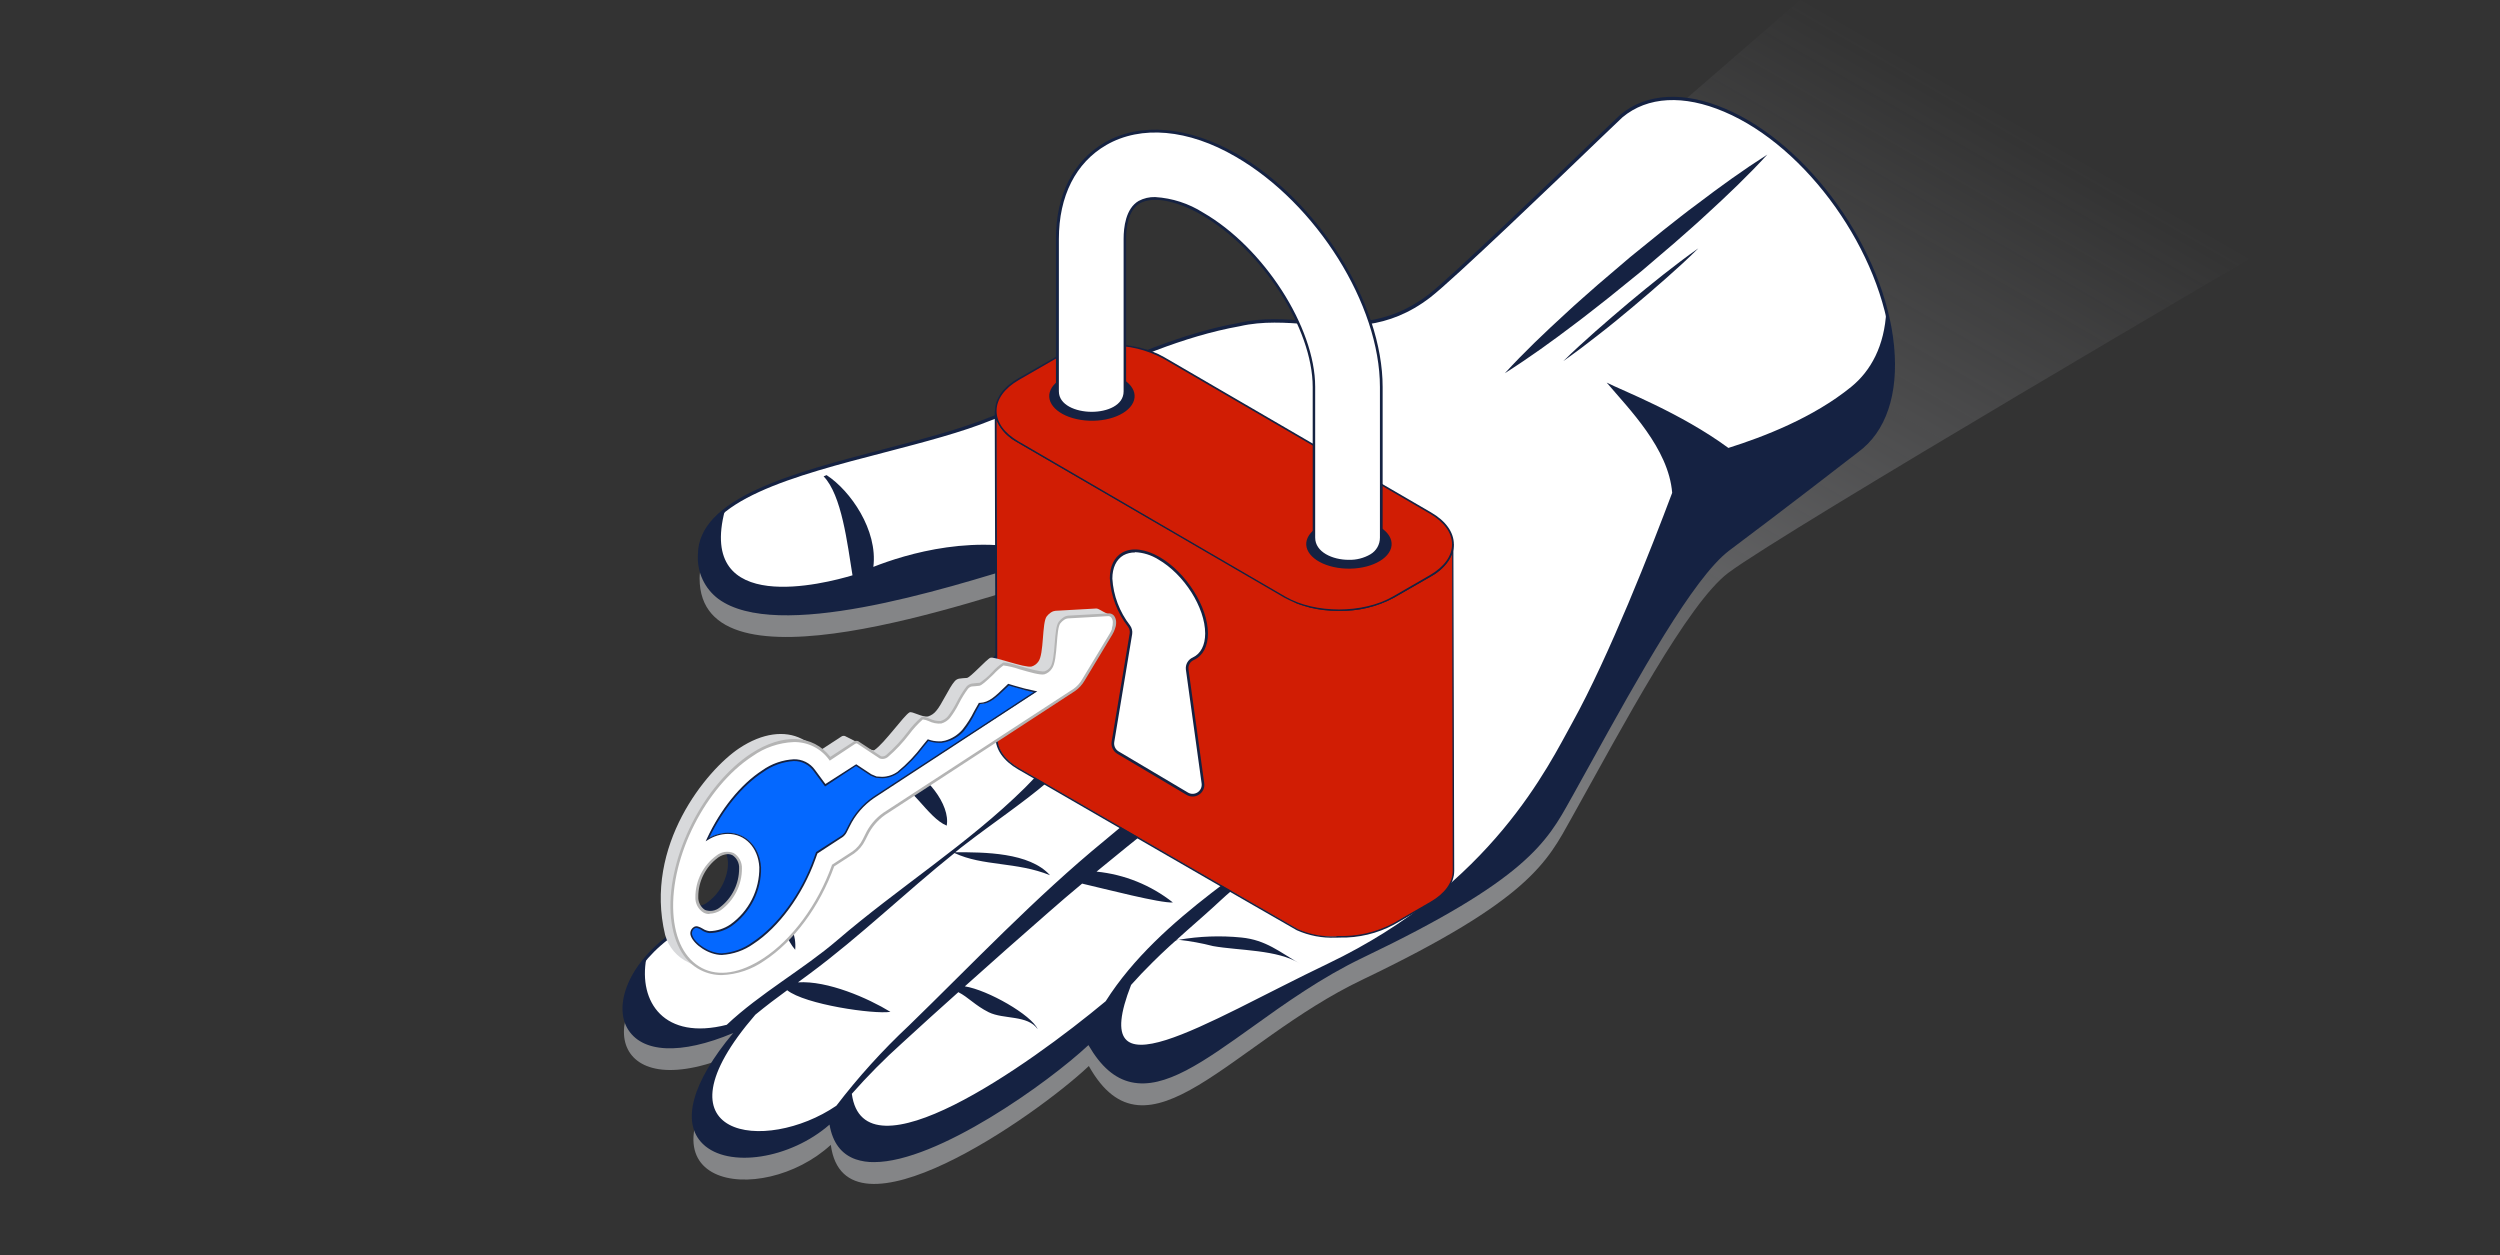<svg width="249" height="125" viewBox="0 0 249 125" fill="none" xmlns="http://www.w3.org/2000/svg">
<rect x="0" y="0" width="249" height="125" fill="#333333" stroke="none"/>
<mask id="mask0_154_618" style="mask-type:alpha" maskUnits="userSpaceOnUse" x="0" y="0" width="249" height="125">
<rect width="249" height="125" rx="20" fill="#F3F3F3"/>
</mask>
<g mask="url(#mask0_154_618)">
<path style="mix-blend-mode:multiply" d="M142.375 31.8C135.706 36.939 129.667 33.193 123.428 34.652C114.825 36.182 106.989 40.901 98.701 44.007C88.755 48.046 69.68 49.654 69.68 57.599C69.68 69.634 97.309 59.738 105.409 57.345C116.206 54.157 80.141 85.913 67.282 95.163C58.878 100.898 60.652 110.551 73.571 104.816C61.884 118.354 75.825 120.381 82.749 114.027C84.124 124.47 103.193 111.148 108.448 106.175C114.239 116.508 122.688 103.799 135.634 97.605C152.388 89.593 154.09 85.846 156.516 81.492C161.732 72.132 168.119 60.086 172.142 57.053C177.668 52.897 226 24.634 226 24.634L183.9 -4C183.9 -4 145.205 29.618 142.375 31.8Z" fill="url(#paint0_linear_154_618)" fill-opacity="0.53"/>
<path d="M171.783 10.991C167.561 9.184 163.931 9.532 161.499 11.544C161.201 11.792 145.204 27.292 142.375 29.474C135.706 34.613 129.666 30.867 123.428 32.325C114.825 33.856 106.989 38.547 98.701 41.68C88.755 45.719 69.68 47.322 69.68 55.273C69.68 67.302 97.308 57.412 105.409 55.019C116.206 51.831 80.14 83.581 67.282 92.831C58.894 98.566 60.663 108.225 73.615 102.49C61.884 116.027 75.825 118.05 82.748 111.701C84.124 122.144 103.193 108.816 108.448 103.849C114.239 114.176 122.687 101.473 135.634 95.279C152.388 87.267 154.09 83.52 156.515 79.166C161.731 69.8 168.119 57.76 172.142 54.726C177.667 50.571 183.552 46.029 184.989 44.918C187.58 43.029 188.962 39.393 188.497 34.514C187.597 25.07 180.115 14.527 171.783 10.991Z" fill="white"/>
<path d="M87.064 115.746C86.437 115.758 85.813 115.663 85.219 115.464C83.798 114.961 82.925 113.806 82.621 112.01C78.715 115.431 72.543 116.398 70.007 113.939C67.824 111.817 68.901 107.811 73.029 102.887C67.785 105.098 63.862 104.893 62.459 102.374C61.199 100.108 62.459 95.953 67.194 92.698C79.378 83.924 108.636 58.102 107.188 55.168C107.045 54.875 106.42 54.87 105.437 55.168C104.658 55.395 103.696 55.721 102.597 56.041C93.755 58.804 77.35 63.915 71.554 59.655C70.878 59.15 70.338 58.485 69.982 57.721C69.625 56.956 69.463 56.115 69.509 55.273C69.509 49.582 78.903 47.117 88.048 44.73C91.965 43.708 95.667 42.736 98.624 41.537C101.453 40.481 104.254 39.227 106.962 37.995C112.239 35.624 117.698 33.171 123.4 32.16C125.727 31.607 128.059 31.789 130.313 31.961C134.181 32.242 138.121 32.513 142.281 29.336C144.492 27.623 154.907 17.633 159.35 13.367L161.4 11.411C163.992 9.267 167.705 9.063 171.843 10.831C180.209 14.384 187.746 24.993 188.652 34.48C189.111 39.271 187.84 43.012 185.077 45.029C183.939 45.907 177.949 50.554 172.236 54.831C168.661 57.522 163.19 67.413 158.361 76.144C157.779 77.193 157.21 78.219 156.654 79.221L156.438 79.603C154.062 83.896 152.018 87.604 135.706 95.4C131.634 97.351 127.97 99.959 124.765 102.263C119.875 105.761 116.013 108.524 112.675 107.789C111.018 107.424 109.636 106.214 108.409 104.092C104.381 107.86 93.336 115.746 87.064 115.746ZM82.865 111.386L82.903 111.684C83.146 113.513 83.964 114.685 85.335 115.171C90.943 117.155 104.066 107.8 108.343 103.738L108.487 103.6L108.581 103.772C109.785 105.921 111.145 107.137 112.742 107.496C115.941 108.209 119.759 105.479 124.583 102.025C127.815 99.716 131.473 97.097 135.568 95.141C151.785 87.405 153.802 83.719 156.173 79.47L156.383 79.089C156.943 78.087 157.512 77.061 158.09 76.011C162.931 67.253 168.423 57.329 172.048 54.599C177.761 50.306 183.751 45.681 184.895 44.797C187.564 42.846 188.791 39.199 188.343 34.525C187.448 25.131 179.994 14.632 171.727 11.129C167.694 9.411 164.097 9.599 161.599 11.682L159.555 13.632C155.134 17.898 144.702 27.894 142.469 29.612C138.215 32.895 134.181 32.591 130.313 32.298C128.103 32.132 125.771 31.961 123.489 32.491C117.809 33.502 112.371 35.945 107.111 38.31C104.398 39.525 101.585 40.785 98.778 41.84C95.805 43.051 92.092 44.018 88.164 45.045C79.14 47.388 69.835 49.819 69.835 55.273C69.791 56.067 69.943 56.859 70.277 57.58C70.612 58.3 71.118 58.928 71.753 59.406C77.422 63.573 94.374 58.301 102.525 55.743C103.63 55.4 104.586 55.102 105.365 54.87C106.558 54.516 107.255 54.572 107.481 55.036C108.398 56.909 99.745 65.38 92.313 72.165C83.754 79.989 73.267 88.72 67.387 92.958C62.773 96.108 61.552 100.086 62.74 102.224C63.801 104.125 67.161 105.158 73.526 102.351L74.167 102.092L73.714 102.611C69.376 107.617 68.089 111.651 70.239 113.696C72.719 116.099 78.864 115.049 82.644 111.574L82.865 111.386Z" fill="#152242"/>
<path d="M106.58 52.361C106.332 52.997 105.928 53.969 105.409 55.047C106.493 54.7 107.601 54.436 108.724 54.257C108.724 54.024 108.724 53.781 108.724 53.522C108.733 50.117 108.452 46.717 107.884 43.36C107.934 46.532 107.741 49.366 106.58 52.361Z" fill="#152242"/>
<path d="M86.986 56.461C87.445 52.803 84.704 48.869 82.328 47.322L82.03 47.444C83.837 49.311 84.395 54.135 84.909 57.301C82.174 58.124 69.404 61.451 72.2 50.825C70.631 52.057 69.691 53.511 69.691 55.279C69.691 66.883 95.391 58.086 104.503 55.279C97.496 52.914 90.125 55.224 86.986 56.461Z" fill="#152242"/>
<path d="M115.609 94.008C116.198 93.841 116.796 93.706 117.399 93.604H117.261C115.968 93.588 114.802 94.251 115.609 94.008Z" fill="#152242"/>
<path d="M117.388 93.604C118.544 93.729 119.689 93.938 120.814 94.229C123.411 94.693 127.246 94.56 129.467 95.98C127.434 94.809 126.097 93.626 123.654 93.378C121.565 93.169 119.457 93.245 117.388 93.604Z" fill="#152242"/>
<path d="M73.913 88.09L73.261 88.559C74.638 89.268 75.897 90.188 76.991 91.284C78.096 92.389 78.389 93.654 79.201 94.599C79.455 91.853 76.886 88.775 73.913 88.09Z" fill="#152242"/>
<path d="M89.794 76.121L88.358 77.26C90.689 77.939 92.386 81.465 94.292 82.233C94.673 80.144 92.237 77.072 89.794 76.121Z" fill="#152242"/>
<path d="M188.497 34.508C188.376 33.317 188.167 32.137 187.873 30.977C187.701 34.442 186.342 36.939 184.375 38.536C180.59 41.614 175.65 43.509 172.147 44.614C167.373 41.105 161.477 38.857 160.024 38.105C162.234 40.724 166.19 44.653 166.549 49.084C164.505 54.527 160.278 65.346 156.603 71.977C154.238 76.232 148.608 88.156 132.246 95.986C119.924 101.882 108.144 109.645 112.658 98.097C113.327 97.345 114.04 96.594 114.819 95.826C116.99 93.66 119.394 91.72 121.632 89.626C124.168 87.25 128.461 84.559 130.158 81.586C132.313 81.133 133.794 81.398 135.302 81.47C137.435 81.57 140.977 82.454 143.038 83.128C140.336 79.846 133.153 79.531 130.185 81.564C130.202 81.54 130.217 81.514 130.23 81.487C126.03 85.686 115.57 91.118 110.127 99.721C102.392 106.159 86.014 117.746 84.842 108.943C86.413 107.162 88.087 105.474 89.854 103.887C91.696 102.193 93.562 100.504 95.451 98.82C96.435 99.312 97.109 100.136 98.479 100.821C99.977 101.556 102.347 101.064 103.353 102.506C102.745 101.092 98.38 98.6 96.098 98.24C98.839 95.783 101.601 93.339 104.386 90.908C105.491 89.924 106.641 88.963 107.779 88.007C110.166 88.559 115.565 89.969 116.819 89.886C114.629 88.157 111.991 87.091 109.216 86.813C113.122 83.592 117.101 80.481 121.002 77.26C123.03 78.398 127.417 79.033 131.909 78.917C130.462 78.156 128.962 77.496 127.423 76.945C125.422 76.342 123.621 76.574 121.726 76.635L122.731 75.795C118.156 76.42 113.542 80.835 110.022 83.713C103.104 89.383 96.899 95.958 90.528 102.147C87.903 104.605 85.486 107.275 83.301 110.131C76.206 114.961 64.613 113.353 75.233 101.064C76.283 100.202 77.327 99.406 78.405 98.627C80.184 100.047 86.997 101.036 88.688 100.782C86.45 99.412 82.422 97.649 79.477 97.843L80.67 96.964C85.677 93.251 90.191 88.869 95.07 84.962C97.894 86.294 101.248 85.819 104.58 87.172C102.541 84.89 98.021 84.879 95.147 84.885C95.479 84.62 95.805 84.332 96.142 84.095C98.855 82.001 101.706 80.105 104.326 77.895C105.591 76.829 107.956 75.232 108.956 73.673C111.956 73.121 113.929 73.364 118.93 74.414C116.791 73.353 111.42 72.292 109.1 73.43C109.201 73.256 109.282 73.07 109.343 72.878C109.088 72.916 108.837 72.973 108.591 73.049C108.735 72.436 108.243 71.568 107.967 71.104C107.151 69.864 106.074 68.818 104.812 68.037C103.886 67.475 102.81 67.211 101.729 67.28C101.372 67.283 101.022 67.382 100.717 67.568C101.822 67.695 102.773 68.424 103.701 68.971C104.418 69.371 105.078 69.865 105.663 70.441C106.138 70.911 106.768 71.187 107.138 71.734C107.457 72.235 107.731 72.764 107.956 73.314C105.712 74.314 103.734 76.823 102.082 78.464C96.441 84.04 89.412 88.466 83.394 93.643C80.079 96.494 75.692 98.942 72.382 102.07C66.149 103.655 63.569 99.799 64.375 95.439C59.607 100.987 62.475 107.418 73.614 102.49C62.292 115.585 74.99 117.906 82.079 112.292C82.079 112.331 82.118 112.331 82.162 112.292C82.368 112.119 82.563 111.935 82.748 111.739C84.124 122.183 103.193 108.861 108.448 103.887C114.238 114.22 122.687 101.517 135.639 95.317C152.387 87.305 154.089 83.559 156.52 79.199C161.731 69.839 168.124 57.793 172.136 54.765C177.661 50.609 183.557 46.068 184.988 44.957C187.58 43.028 188.961 39.398 188.497 34.508Z" fill="#152242"/>
<path d="M165.688 22.915L162.373 25.601L159.135 28.363C158.079 29.308 156.996 30.226 155.963 31.198C153.869 33.115 151.813 35.066 149.885 37.171C152.299 35.641 154.604 33.977 156.864 32.259C158.002 31.414 159.101 30.518 160.223 29.651L163.539 26.965L166.771 24.203C167.832 23.263 168.909 22.341 169.948 21.368C172.042 19.456 174.098 17.5 176.026 15.395C173.617 16.931 171.313 18.594 169.053 20.313C167.904 21.153 166.804 22.042 165.688 22.915Z" fill="#152242"/>
<path d="M162.245 30.132C161.14 31.071 160.035 32.01 158.93 32.983L157.305 34.447C156.753 34.95 156.233 35.442 155.714 35.961C156.316 35.541 156.896 35.099 157.488 34.668L159.223 33.331C160.378 32.441 161.499 31.513 162.627 30.568C163.754 29.623 164.837 28.689 165.942 27.717C167.047 26.744 168.102 25.783 169.152 24.733C167.953 25.573 166.798 26.463 165.649 27.363C164.5 28.264 163.367 29.203 162.245 30.132Z" fill="#152242"/>
<path d="M142.459 57.334L138.757 59.473C137.058 60.375 135.154 60.819 133.231 60.76C132.301 60.75 131.374 60.639 130.468 60.428C130.369 60.428 130.286 60.368 130.192 60.346C129.849 60.252 129.501 60.152 129.181 60.031C128.766 59.87 101.415 44.006 101.415 44.006C99.945 43.156 99.204 42.034 99.204 40.918L99.287 73.463C99.287 74.569 100.028 75.674 101.497 76.558C101.497 76.558 128.86 92.361 129.253 92.582C130.662 93.317 132.308 93.295 133.237 93.311C135.177 93.378 137.102 92.934 138.817 92.024L142.52 89.886C144.023 89.018 144.774 87.88 144.769 86.742L144.686 54.196C144.713 55.334 143.962 56.467 142.459 57.334Z" fill="#D11D04"/>
<path d="M133.291 93.389H133.031C131.702 93.448 130.378 93.196 129.163 92.654C128.777 92.455 102.524 77.293 101.403 76.63C99.96 75.79 99.159 74.668 99.159 73.469L99.076 40.923H99.237C99.237 42.056 100.01 43.133 101.403 43.94C101.673 44.095 128.716 59.765 129.158 59.964C129.489 60.086 129.832 60.185 130.163 60.274L130.291 60.312L130.434 60.357C131.34 60.568 132.267 60.677 133.197 60.683H133.335C135.198 60.723 137.04 60.283 138.684 59.406L142.386 57.268C143.817 56.444 144.596 55.35 144.596 54.196H144.757L144.84 86.742C144.84 87.957 144.027 89.101 142.552 89.952L138.844 92.09C137.179 92.981 135.312 93.427 133.424 93.383H133.291V93.389ZM133.208 93.223C135.144 93.299 137.066 92.861 138.778 91.952L142.48 89.814C143.911 88.99 144.69 87.902 144.69 86.742L144.63 55.124C144.219 56.119 143.464 56.933 142.502 57.417L138.817 59.544C137.107 60.456 135.188 60.901 133.252 60.837C132.307 60.83 131.366 60.719 130.445 60.506L130.291 60.456L130.169 60.417C129.824 60.332 129.485 60.227 129.152 60.102C128.738 59.942 102.491 44.736 101.37 44.078C100.429 43.61 99.684 42.825 99.264 41.862L99.347 73.497C99.347 74.635 100.121 75.707 101.513 76.519C101.784 76.679 128.882 92.328 129.263 92.543C130.454 93.067 131.748 93.312 133.048 93.262L133.208 93.223Z" fill="#152242"/>
<path d="M142.497 51.096L115.903 35.624C112.941 33.906 108.122 33.906 105.139 35.624L101.431 37.763C98.447 39.486 98.431 42.277 101.392 43.995L127.987 59.467C130.949 61.191 135.773 61.191 138.756 59.467L142.459 57.329C145.448 55.61 145.448 52.82 142.497 51.096Z" fill="#D11D04"/>
<path d="M133.363 60.843C131.476 60.881 129.612 60.434 127.948 59.544L101.348 44.073C99.9 43.227 99.099 42.1 99.104 40.901C99.11 39.702 99.916 38.553 101.392 37.696L105.11 35.574C108.116 33.845 112.979 33.845 115.957 35.574L142.552 51.046C144.005 51.892 144.806 53.019 144.806 54.223C144.806 55.428 143.989 56.572 142.519 57.423L138.817 59.544C137.141 60.439 135.262 60.886 133.363 60.843ZM110.531 34.431C108.666 34.397 106.824 34.838 105.177 35.712L101.469 37.851C100.049 38.674 99.259 39.763 99.259 40.918C99.259 42.072 100.027 43.128 101.425 43.951L128.02 59.423C130.959 61.13 135.756 61.13 138.712 59.423L142.414 57.285C143.839 56.461 144.624 55.373 144.624 54.223C144.624 53.074 143.856 52.013 142.453 51.184L115.852 35.712C114.218 34.834 112.386 34.393 110.531 34.431Z" fill="#152242"/>
<path d="M109.857 37.077C107.592 36.729 105.254 37.503 104.647 38.812C104.039 40.122 105.387 41.47 107.658 41.824C109.929 42.178 112.255 41.398 112.863 40.089C113.471 38.779 112.128 37.442 109.857 37.077Z" fill="#152242"/>
<path d="M135.457 51.809C133.186 51.461 130.854 52.24 130.246 53.549C129.638 54.859 130.986 56.202 133.252 56.555C135.517 56.909 137.855 56.13 138.463 54.82C139.07 53.511 137.711 52.157 135.457 51.809Z" fill="#152242"/>
<path d="M123.146 15.472C118.372 12.709 113.625 12.29 110.128 14.306C107.039 16.097 105.337 19.456 105.337 23.777V38.984C105.337 41.829 112.056 41.929 112.056 38.984V23.777C112.056 22.722 112.239 20.849 113.487 20.125C114.736 19.401 117.223 19.81 119.787 21.291C125.798 24.761 130.876 32.651 130.876 38.525V53.549C130.876 56.533 137.596 56.831 137.596 53.549V38.547C137.596 30.259 131.252 20.147 123.146 15.472Z" fill="white"/>
<path d="M134.357 56.036C132.561 56.036 130.744 55.179 130.744 53.549V38.547C130.744 32.718 125.693 24.877 119.692 21.418C117.167 19.959 114.808 19.517 113.526 20.257C112.338 20.943 112.161 22.761 112.161 23.788V38.984C112.161 40.569 110.371 41.288 108.713 41.288C106.95 41.288 105.171 40.498 105.171 38.984V23.777C105.171 19.406 106.901 16.003 110.034 14.19C113.598 12.146 118.372 12.577 123.212 15.34C131.357 20.053 137.711 30.259 137.711 38.547V53.571C137.715 53.952 137.618 54.327 137.431 54.659C137.244 54.991 136.973 55.267 136.645 55.461C135.949 55.859 135.158 56.057 134.357 56.036ZM115.056 19.628C116.753 19.732 118.395 20.264 119.83 21.175C125.881 24.667 130.992 32.613 130.992 38.525V53.549C130.992 54.986 132.716 55.759 134.335 55.759C135.093 55.78 135.841 55.589 136.496 55.207C136.785 55.038 137.024 54.795 137.19 54.504C137.356 54.213 137.442 53.884 137.441 53.549V38.547C137.441 30.342 131.125 20.268 123.074 15.61C118.339 12.848 113.642 12.455 110.188 14.444C107.144 16.207 105.464 19.528 105.464 23.799V38.984C105.464 40.321 107.122 41.017 108.735 41.017C110.266 41.017 111.912 40.382 111.912 38.984V23.777C111.912 22.672 112.111 20.766 113.415 20.009C113.92 19.742 114.486 19.611 115.056 19.628Z" fill="#152242"/>
<path d="M118.859 65.623C119.671 65.242 120.174 64.379 120.174 63.109C120.174 60.484 118.047 57.13 115.422 55.61C112.797 54.091 110.67 54.997 110.67 57.622C110.772 59.343 111.395 60.992 112.455 62.352C112.617 62.575 112.684 62.853 112.643 63.125L110.847 73.911C110.812 74.118 110.841 74.331 110.93 74.522C111.019 74.712 111.163 74.871 111.344 74.978L118.251 79.078C118.419 79.178 118.612 79.23 118.808 79.226C119.004 79.221 119.195 79.162 119.359 79.054C119.522 78.946 119.652 78.793 119.733 78.615C119.813 78.436 119.842 78.239 119.815 78.044L118.246 66.684C118.22 66.464 118.266 66.243 118.377 66.052C118.487 65.861 118.656 65.71 118.859 65.623Z" fill="white"/>
<path d="M118.786 79.337C118.574 79.337 118.366 79.28 118.184 79.171L111.272 75.072C111.07 74.948 110.91 74.768 110.812 74.553C110.713 74.339 110.681 74.1 110.719 73.867L112.515 63.086C112.533 62.97 112.528 62.85 112.499 62.735C112.471 62.621 112.42 62.513 112.349 62.418C111.272 61.034 110.64 59.356 110.537 57.605C110.537 56.411 110.973 55.505 111.763 55.047C112.714 54.494 114.073 54.66 115.493 55.478C118.151 57.014 120.312 60.451 120.312 63.092C120.312 64.368 119.82 65.302 118.925 65.728C118.745 65.799 118.593 65.927 118.494 66.093C118.394 66.259 118.351 66.453 118.372 66.645L119.941 78C119.974 78.22 119.943 78.445 119.852 78.647C119.761 78.85 119.614 79.022 119.427 79.144C119.237 79.268 119.014 79.335 118.786 79.337ZM113.045 55.025C112.644 55.017 112.248 55.114 111.896 55.306C111.189 55.715 110.791 56.539 110.791 57.633C110.893 59.325 111.506 60.947 112.548 62.285C112.64 62.409 112.707 62.55 112.744 62.7C112.781 62.85 112.788 63.006 112.764 63.158L110.979 73.911C110.95 74.091 110.976 74.276 111.053 74.441C111.13 74.606 111.254 74.745 111.41 74.839L118.322 78.939C118.469 79.026 118.637 79.07 118.807 79.065C118.977 79.061 119.142 79.009 119.284 78.915C119.426 78.821 119.538 78.689 119.609 78.534C119.679 78.379 119.704 78.207 119.682 78.039L118.112 66.678C118.085 66.431 118.137 66.182 118.261 65.968C118.385 65.753 118.575 65.584 118.803 65.484C119.599 65.109 120.035 64.258 120.035 63.092C120.035 60.511 117.936 57.202 115.355 55.715C114.66 55.281 113.864 55.033 113.045 54.997V55.025Z" fill="#152242"/>
<path d="M83.804 73.359L81.412 74.917L82.666 75.569L85.064 74.005C85.114 73.969 85.171 73.944 85.231 73.934C85.291 73.923 85.353 73.927 85.412 73.944L84.158 73.309C84.099 73.289 84.037 73.283 83.975 73.292C83.914 73.3 83.855 73.323 83.804 73.359Z" fill="#D8D9DB"/>
<path d="M109.564 60.744L109.387 60.655C109.346 60.632 109.301 60.617 109.255 60.611C109.207 60.605 109.159 60.605 109.111 60.611L105.105 60.837C104.95 60.854 104.802 60.909 104.674 60.998C104.515 61.106 104.373 61.238 104.254 61.39C103.768 62.014 104 65.159 103.414 65.904C103.252 66.133 103.019 66.302 102.751 66.385C102.049 66.551 99.027 65.363 98.646 65.512C98.264 65.661 96.645 67.501 96.297 67.523C96.087 67.523 95.745 67.568 95.518 67.595C95.341 67.632 95.183 67.73 95.071 67.872C94.546 68.457 93.75 70.253 93.247 70.8C93.041 71.06 92.762 71.253 92.446 71.353C91.893 71.491 90.832 70.8 90.584 70.955C90.031 71.259 88.103 74.016 87.092 74.707C86.849 74.873 85.6 74.055 85.434 73.977L87.7 75.475C87.813 75.512 87.934 75.519 88.051 75.496C88.168 75.473 88.277 75.42 88.368 75.342C89.379 74.646 91.391 72.734 91.932 72.43C92.521 72.243 93.12 72.094 93.728 71.983C94.041 71.89 94.32 71.708 94.529 71.458C95.026 70.905 95.828 69.109 96.347 68.529C96.459 68.387 96.618 68.289 96.795 68.253C97.032 68.253 97.347 68.192 97.574 68.181C97.922 68.181 99.563 66.313 99.928 66.17C100.292 66.026 103.331 67.209 104.028 67.043C104.295 66.959 104.528 66.79 104.691 66.562C105.282 65.816 105.05 62.694 105.536 62.048C105.653 61.894 105.793 61.76 105.951 61.65C106.08 61.562 106.231 61.508 106.387 61.495L110.388 61.269C110.483 61.258 110.578 61.276 110.664 61.318L109.901 60.931L109.564 60.744Z" fill="#D8D9DB"/>
<path d="M73.013 85.051L71.753 84.41C72.037 84.562 72.252 84.817 72.355 85.123C72.443 85.353 72.493 85.595 72.504 85.841C72.522 86.334 72.451 86.826 72.294 87.294C71.985 88.329 71.345 89.234 70.471 89.869C70.251 90.046 69.989 90.162 69.711 90.204C69.432 90.247 69.147 90.215 68.885 90.112L70.145 90.742C70.406 90.846 70.69 90.879 70.968 90.836C71.246 90.793 71.507 90.677 71.725 90.499C72.601 89.868 73.245 88.964 73.554 87.93C73.709 87.46 73.778 86.965 73.758 86.471C73.746 86.226 73.698 85.984 73.615 85.752C73.506 85.453 73.292 85.204 73.013 85.051Z" fill="#152242"/>
<path d="M73.615 74.535C70.41 76.674 64.106 84.211 66.244 93.107C66.409 93.713 66.707 94.275 67.115 94.752C67.523 95.23 68.031 95.612 68.603 95.87L69.858 96.5C68.753 95.906 67.911 94.921 67.498 93.737C65.664 89.433 69.034 78.63 74.891 75.16C77.306 73.729 79.433 73.375 81.086 74.204L79.826 73.574C78.179 72.751 75.963 72.972 73.615 74.535Z" fill="#D8D9DB"/>
<path d="M110.366 61.235L106.365 61.462C106.209 61.475 106.058 61.528 105.928 61.617C105.771 61.727 105.631 61.861 105.514 62.014C105.028 62.633 105.26 65.783 104.669 66.529C104.506 66.757 104.273 66.926 104.006 67.01C103.309 67.175 100.281 65.987 99.906 66.136C99.53 66.286 97.9 68.126 97.552 68.148C97.347 68.148 96.999 68.192 96.772 68.22C96.596 68.256 96.437 68.354 96.325 68.496C95.806 69.076 95.004 70.877 94.507 71.424C94.297 71.674 94.019 71.857 93.706 71.95C93.153 72.088 92.087 71.397 91.838 71.552C91.286 71.856 89.357 74.613 88.346 75.309C88.255 75.387 88.146 75.439 88.029 75.463C87.912 75.486 87.791 75.479 87.677 75.442L85.412 73.944C85.353 73.927 85.291 73.923 85.231 73.934C85.17 73.944 85.113 73.969 85.064 74.005L82.666 75.569C81.008 73.359 78.113 73.071 74.891 75.165C70.178 78.232 66.603 85.272 66.929 90.902C67.255 96.533 71.349 98.638 76.046 95.566C79.057 93.604 81.599 90.013 82.964 86.206L84.986 84.89C85.441 84.567 85.807 84.136 86.053 83.636L86.296 83.15C86.698 82.314 87.306 81.595 88.064 81.061L106.995 68.728C107.372 68.47 107.685 68.13 107.912 67.733L109.017 65.91L109.504 65.098L110.636 63.147C110.738 62.973 110.82 62.788 110.879 62.595C110.948 62.384 110.98 62.164 110.973 61.943C110.962 61.517 110.747 61.202 110.366 61.235ZM71.725 90.488C70.52 91.278 69.476 90.742 69.393 89.305C69.391 88.526 69.571 87.757 69.921 87.06C70.27 86.363 70.778 85.758 71.404 85.294C72.609 84.509 73.653 85.04 73.736 86.476C73.739 87.256 73.558 88.025 73.209 88.722C72.859 89.419 72.351 90.024 71.725 90.488Z" fill="white"/>
<path d="M71.897 97.119C71.166 97.124 70.444 96.955 69.791 96.627C68.012 95.732 66.951 93.698 66.791 90.902C66.487 85.239 70.106 78.127 74.814 75.049C77.947 73.01 80.953 73.143 82.699 75.381L84.992 73.889C85.058 73.839 85.136 73.806 85.218 73.793C85.299 73.779 85.383 73.786 85.462 73.812L87.755 75.326C87.845 75.345 87.939 75.343 88.028 75.32C88.117 75.297 88.2 75.254 88.269 75.193C89.045 74.52 89.749 73.768 90.369 72.95C90.775 72.39 91.246 71.88 91.772 71.43C91.938 71.336 92.214 71.43 92.59 71.579C92.934 71.746 93.313 71.826 93.695 71.811C93.982 71.725 94.238 71.555 94.43 71.325C94.764 70.879 95.058 70.403 95.309 69.905C95.578 69.376 95.892 68.872 96.248 68.397C96.389 68.229 96.585 68.118 96.8 68.082C97.044 68.054 97.353 68.015 97.591 68.004C98.043 67.698 98.458 67.34 98.828 66.938C99.144 66.582 99.504 66.268 99.9 66.004C100.094 65.932 100.569 66.054 101.68 66.374C102.569 66.634 103.674 66.927 104.022 66.871C104.259 66.795 104.465 66.644 104.608 66.441C104.89 66.081 104.978 65.009 105.05 64.07C105.122 63.131 105.194 62.252 105.454 61.926C105.579 61.761 105.73 61.617 105.901 61.501C106.049 61.398 106.22 61.336 106.398 61.318L110.405 61.092C110.509 61.084 110.614 61.102 110.71 61.143C110.806 61.184 110.891 61.248 110.957 61.329C111.088 61.505 111.161 61.718 111.167 61.937C111.172 62.078 111.161 62.219 111.134 62.357L111.046 62.644C110.981 62.837 110.896 63.023 110.791 63.197L108.029 67.783C107.79 68.197 107.464 68.554 107.073 68.828L88.142 81.172C87.404 81.695 86.811 82.396 86.418 83.211L86.175 83.692C85.922 84.215 85.542 84.667 85.07 85.007L83.086 86.294C81.655 90.267 79.058 93.77 76.129 95.688C74.885 96.562 73.416 97.058 71.897 97.119ZM79.047 73.911C77.579 73.974 76.161 74.459 74.963 75.309C70.3 78.332 66.758 85.316 67.062 90.891C67.211 93.588 68.228 95.538 69.913 96.417C71.598 97.296 73.737 96.931 75.991 95.472C78.881 93.593 81.445 90.118 82.854 86.183V86.139L84.909 84.802C85.346 84.493 85.698 84.079 85.932 83.597L86.175 83.111C86.577 82.245 87.2 81.5 87.982 80.951L106.912 68.618C107.271 68.368 107.569 68.041 107.785 67.662L110.548 63.075C110.628 62.942 110.694 62.801 110.747 62.656V62.562C110.812 62.367 110.842 62.164 110.836 61.959C110.836 61.796 110.783 61.637 110.686 61.506C110.647 61.458 110.596 61.42 110.538 61.396C110.48 61.371 110.417 61.362 110.355 61.368L106.354 61.594C106.223 61.608 106.097 61.656 105.99 61.733C105.841 61.832 105.71 61.955 105.603 62.097C105.398 62.363 105.326 63.241 105.26 64.098C105.177 65.125 105.094 66.186 104.757 66.612C104.582 66.874 104.323 67.069 104.022 67.164C103.608 67.264 102.558 66.954 101.547 66.662C101.026 66.478 100.487 66.351 99.939 66.28C99.584 66.542 99.255 66.836 98.956 67.159C98.16 67.927 97.762 68.264 97.546 68.303C97.331 68.341 96.994 68.347 96.773 68.374C96.629 68.41 96.501 68.492 96.408 68.606C96.074 69.06 95.778 69.54 95.524 70.043C95.267 70.561 94.962 71.053 94.612 71.513C94.383 71.778 94.082 71.97 93.745 72.066C93.316 72.098 92.887 72.014 92.502 71.822C92.315 71.736 92.115 71.68 91.91 71.657C91.419 72.095 90.973 72.582 90.579 73.11C89.944 73.947 89.223 74.715 88.429 75.403C88.32 75.493 88.19 75.554 88.05 75.58C87.911 75.606 87.768 75.596 87.633 75.552L85.346 74.038C85.272 74.039 85.201 74.062 85.141 74.105L82.644 75.762L82.567 75.657C82.164 75.104 81.634 74.656 81.021 74.352C80.408 74.048 79.731 73.896 79.047 73.911ZM70.664 91.04C70.461 91.043 70.26 90.995 70.079 90.902C69.817 90.742 69.603 90.514 69.46 90.243C69.316 89.972 69.247 89.667 69.261 89.361C69.259 88.554 69.448 87.758 69.811 87.038C70.175 86.317 70.704 85.694 71.355 85.216C71.593 85.025 71.877 84.9 72.18 84.855C72.482 84.811 72.79 84.848 73.073 84.962C73.335 85.124 73.549 85.351 73.694 85.622C73.838 85.893 73.908 86.197 73.897 86.504C73.898 87.312 73.708 88.109 73.343 88.83C72.978 89.551 72.449 90.176 71.797 90.654C71.461 90.877 71.068 90.999 70.664 91.007V91.04ZM72.51 85.067C72.156 85.085 71.815 85.204 71.526 85.41C70.912 85.859 70.413 86.447 70.069 87.126C69.725 87.805 69.547 88.556 69.548 89.317C69.535 89.576 69.59 89.834 69.709 90.065C69.827 90.296 70.004 90.491 70.222 90.632C70.464 90.722 70.726 90.748 70.981 90.706C71.236 90.665 71.475 90.557 71.675 90.394C72.282 89.94 72.773 89.35 73.11 88.671C73.447 87.993 73.62 87.245 73.615 86.487C73.629 86.228 73.574 85.97 73.455 85.739C73.337 85.508 73.159 85.312 72.941 85.172C72.807 85.106 72.66 85.07 72.51 85.067Z" fill="#B4B4B4"/>
<path d="M100.469 68.209L100.237 68.435C99.165 69.474 98.58 70.043 97.662 70.093H97.574C97.425 70.331 97.27 70.645 97.11 70.916C96.789 71.563 96.398 72.172 95.944 72.734C95.475 73.27 94.858 73.654 94.17 73.839L93.767 73.911H93.535C93.157 73.91 92.783 73.843 92.43 73.712L91.96 74.265C91.235 75.238 90.392 76.118 89.451 76.884C88.993 77.228 88.439 77.421 87.865 77.436L87.274 77.398L86.722 77.171L85.252 76.199L82.168 78.204L81.063 76.735C80.834 76.405 80.525 76.138 80.167 75.957C79.808 75.777 79.409 75.689 79.008 75.701C77.893 75.77 76.82 76.153 75.913 76.806C73.703 78.254 71.72 80.796 70.427 83.603C71.048 83.202 71.77 82.987 72.51 82.984C74.289 82.984 75.615 84.377 75.726 86.371C75.744 87.5 75.486 88.616 74.975 89.622C74.463 90.629 73.714 91.495 72.792 92.146C72.162 92.571 71.424 92.807 70.664 92.825C70.112 92.825 69.531 92.107 69.117 92.422C68.078 93.218 70.222 95.041 71.88 95.041C72.995 94.972 74.068 94.589 74.974 93.936C77.499 92.278 79.859 89.079 81.119 85.559L81.351 84.962L83.915 83.305C84.083 83.171 84.218 82.998 84.307 82.802L84.556 82.31C85.109 81.156 85.953 80.166 87.003 79.437L103.144 68.938C102.438 68.793 101.74 68.608 101.055 68.385L100.469 68.209Z" fill="#0468FF"/>
<path d="M71.891 95.113C70.576 95.113 69.128 94.085 68.814 93.24C68.748 93.085 68.739 92.912 68.786 92.751C68.833 92.59 68.935 92.451 69.073 92.356C69.35 92.14 69.67 92.317 69.979 92.488C70.185 92.625 70.419 92.712 70.665 92.742C71.409 92.727 72.133 92.494 72.748 92.074C73.654 91.428 74.39 90.572 74.892 89.578C75.393 88.585 75.645 87.484 75.627 86.371C75.516 84.421 74.223 83.056 72.488 83.056C71.784 83.071 71.098 83.279 70.504 83.658L70.283 83.796L70.394 83.559C71.753 80.619 73.764 78.127 75.919 76.729C76.84 76.072 77.928 75.688 79.058 75.624C79.469 75.613 79.876 75.703 80.244 75.886C80.612 76.069 80.93 76.34 81.169 76.674L82.213 78.088L85.28 76.121L86.794 77.121L87.302 77.337L87.855 77.37C88.408 77.365 88.946 77.189 89.396 76.867C90.328 76.1 91.164 75.225 91.888 74.259L92.115 73.983L92.358 73.69L92.391 73.646H92.447C92.788 73.771 93.149 73.837 93.513 73.839H93.745L94.132 73.767C94.806 73.577 95.409 73.193 95.867 72.662C96.314 72.103 96.699 71.497 97.016 70.856L97.165 70.59C97.276 70.386 97.381 70.192 97.48 70.038V70.004H97.519H97.613C98.503 69.96 99.083 69.397 100.138 68.374L100.326 68.192L100.403 68.115H100.448L101.033 68.292C101.717 68.501 102.41 68.677 103.111 68.817L103.315 68.85L87.048 79.492C86.011 80.204 85.177 81.173 84.628 82.305L84.379 82.796C84.285 83.011 84.141 83.201 83.959 83.349L81.417 85.007L81.202 85.603C79.936 89.134 77.572 92.361 75.03 94.019C74.107 94.671 73.019 95.05 71.891 95.113ZM69.361 92.416C69.291 92.414 69.223 92.436 69.167 92.477C69.057 92.555 68.977 92.668 68.941 92.798C68.905 92.928 68.914 93.066 68.968 93.19C69.228 93.969 70.659 94.953 71.891 94.953C72.992 94.879 74.049 94.496 74.941 93.847C77.456 92.19 79.798 89.013 81.053 85.509L81.285 84.863L83.871 83.205C84.026 83.078 84.151 82.918 84.236 82.736L84.484 82.244C85.049 81.089 85.901 80.1 86.96 79.37L102.934 68.938C102.382 68.833 101.779 68.656 101.033 68.441L100.481 68.281L100.293 68.463C99.188 69.507 98.635 70.087 97.668 70.121H97.618C97.525 70.275 97.431 70.452 97.326 70.64L97.182 70.905C96.858 71.579 96.464 72.216 96.005 72.806C95.521 73.346 94.889 73.73 94.187 73.911L93.784 73.989H93.535C93.17 73.984 92.808 73.921 92.463 73.801L92.259 74.055L92.032 74.326C91.303 75.306 90.455 76.191 89.507 76.961C89.034 77.311 88.465 77.504 87.877 77.514L87.252 77.47L86.7 77.243L85.258 76.293L82.174 78.332L81.042 76.806C80.819 76.487 80.52 76.227 80.171 76.051C79.823 75.876 79.437 75.79 79.047 75.801C77.947 75.876 76.89 76.259 75.997 76.906C73.93 78.254 71.991 80.625 70.642 83.437C71.207 83.121 71.841 82.95 72.488 82.94C74.311 82.94 75.671 84.366 75.803 86.404C75.823 87.545 75.565 88.672 75.051 89.69C74.537 90.708 73.782 91.585 72.853 92.245C72.211 92.68 71.457 92.92 70.681 92.936C70.409 92.91 70.147 92.817 69.919 92.665C69.755 92.539 69.564 92.454 69.361 92.416Z" fill="#152242"/>
</g>
<defs>
<linearGradient id="paint0_linear_154_618" x1="128.921" y1="73.254" x2="173.479" y2="-3.923" gradientUnits="userSpaceOnUse">
<stop stop-color="#CBCDD1"/>
<stop offset="1" stop-color="#AFAFB5" stop-opacity="0"/>
</linearGradient>
</defs>
</svg>
